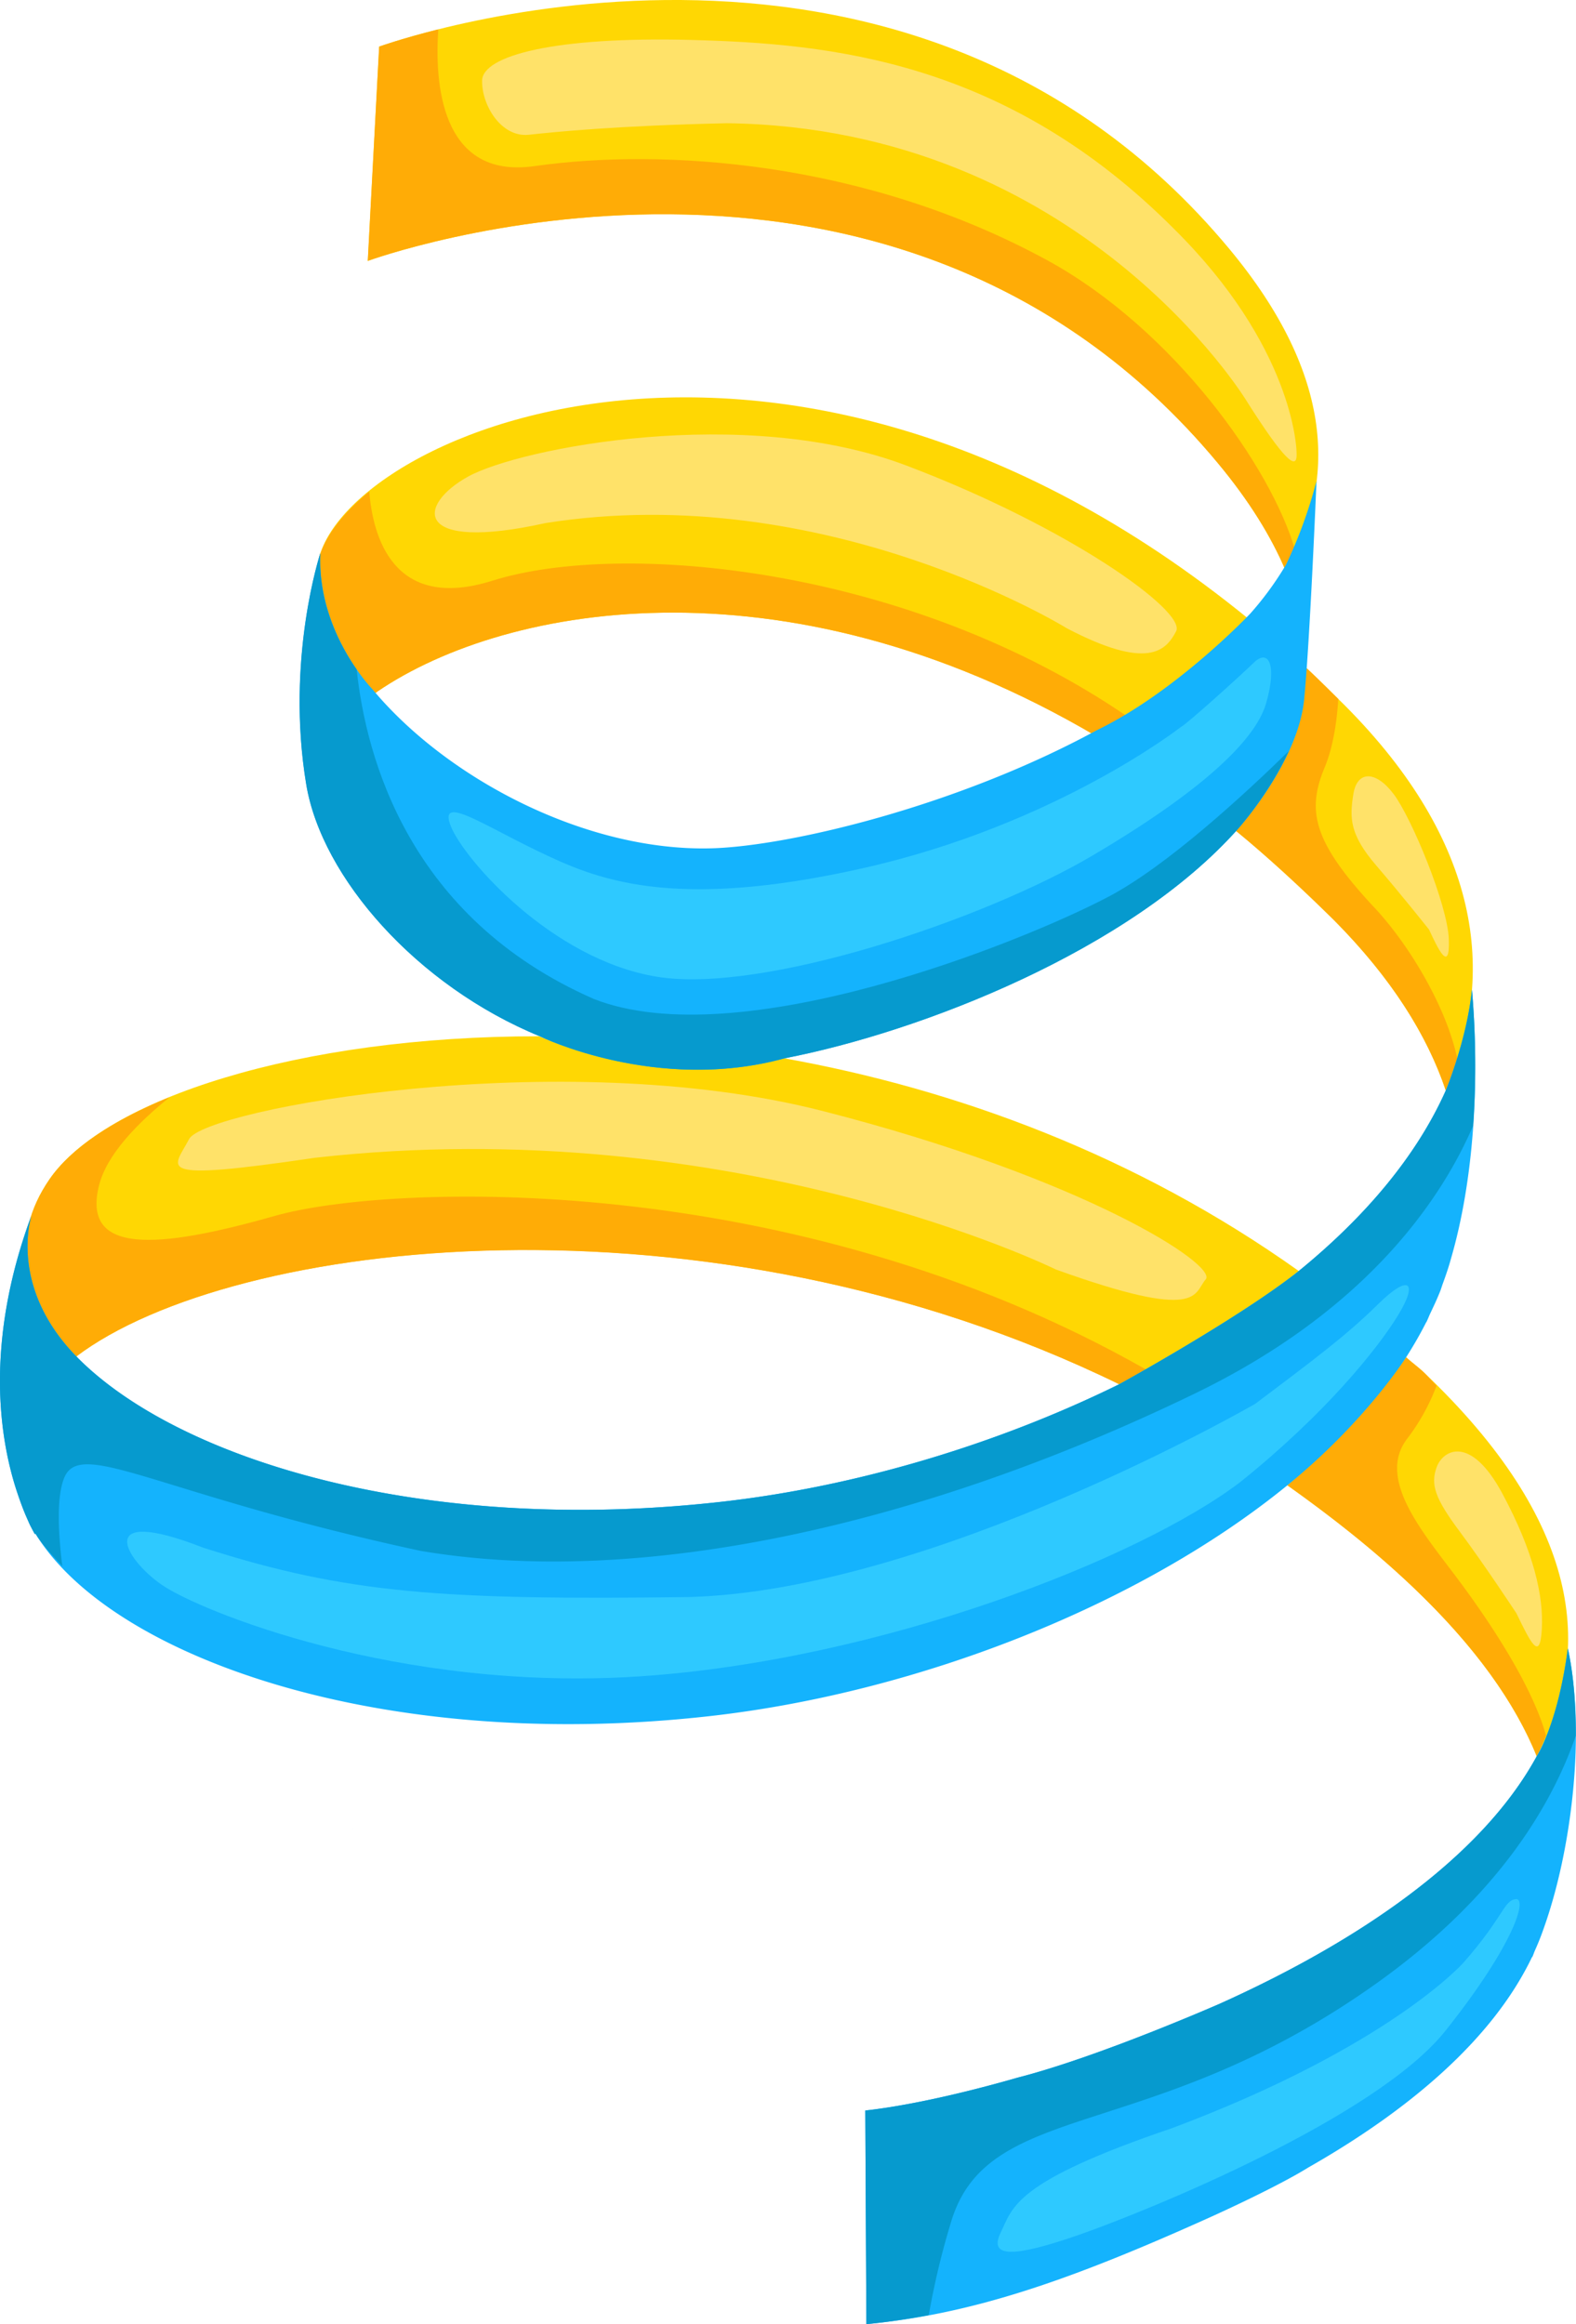<svg xmlns="http://www.w3.org/2000/svg" width="732.26" height="1080" viewBox="0 0 732.26 1080"><g id="Слой_2" data-name="Слой 2"><g id="pinata08_264549106"><g id="pinata08_264549106-2" data-name="pinata08_264549106"><path d="M661.69 637.85c-2.7-2.57-5.63-4.64-8.37-7.14-13.84 21.34-32.79 41.26-55.16 59.49 20.05 14.28 39.69 29.58 58.24 47.22 29.2 27.79 47.61 54 57.62 78.71C741 766.72 734.38 707 661.69 637.85z" fill="#ffd703"/><path d="M676.3 732.37c-15.93-21.14-36.62-45.57-22.4-63.92a96.9 96.9.0 0 0 13.57-24.52c-2.05-2-3.61-4-5.78-6.08-2.7-2.57-5.63-4.64-8.37-7.14-15 20.95-33.65 41-55.16 59.49 20.05 14.28 39.69 29.58 58.24 47.22 29.2 27.79 47.61 54 57.62 78.71 1.72-3.14 2.88-6.44 4.31-9.67C711.21 780.83 688.21 748.18 676.3 732.37z" fill="#ffac06"/><path d="M704.59 749.71s-14.87-22.63-26.34-38-13.68-21.8-10.73-29.92 15.77-15.19 30.48 12.17 19.22 47.7 18.38 63S711.34 763.63 704.59 749.71z" fill="#ffe269"/><path d="M520.06 643.23c30.75-15.13 59.13-32.83 83.39-52.6C528.17 537 444.28 506 363.64 491.65c-15.31 3-28.6 4.63-38.56 4.9-24.65.68-50.43-5.08-74.65-15C138.8 481.45 48.65 510.73 23 548c-19.13 27.75-12.48 56.9 12.44 82.34C108 575.45 327.54 549.23 520.06 643.23z" fill="#ffd703"/><path d="M532.4 636.36C367.48 542.53 179.92 550.19 127.75 565 72.32 580.77 38 582.92 46 550.9c3.63-14.55 18.14-29.22 32.85-41.07C52.38 520.57 32.86 533.65 23 548c-19.13 27.75-12.48 56.9 12.44 82.34 72.58-54.84 292.1-81.06 484.62 12.94C524.36 641.11 528.2 638.58 532.4 636.36z" fill="#ffac06"/><path d="M490.62 589.93S340.85 516.06 146.38 538c-77.06 11.4-65.71 5.15-58.53-8.67s172.4-44.21 294.08-13.13 184 71.7 178.28 78.31S558.29 614.28 490.62 589.93z" fill="#ffe269"/><path d="M573.91 385.8c14.78 12.07 31 27.07 45.85 41.73 26.63 26.81 43.31 53.37 52 79.23C696 452.39 687.54 390.87 625.05 328c-6-5.91-12.55-12.53-18.52-18C606.3 338.43 593.32 363.82 573.91 385.8z" fill="#ffd703"/><path d="M619.76 427.53c26.63 26.81 43.31 53.37 52 79.23A152.74 152.74.0 0 0 677.12 492c-5.19-24.46-22.62-53.25-38.52-70.24-28.81-30.81-31.44-45.14-23.1-65.19 4.06-9.74 5.69-21.85 6.31-31.76-5.07-5-10.36-10.33-15.28-14.85-.23 28.48-13.21 53.87-32.61 75.85C588.69 397.86 604.94 412.87 619.76 427.53z" fill="#ffac06"/><path d="M664 432s-12.22-15.46-24.58-29.85-12.38-22-10.61-33.11 10.48-11 18.75.0 25.06 51.29 25.61 67.5S668 440.64 664 432z" fill="#ffe269"/><path d="M509.39 342.07C536.94 327.07 562 309 580.62 288 356.18 104.67 143.56 209.33 147.35 267.7c1.21 18.54 10.71 37.68 25.49 55.41C230.37 281.9 362.52 255.6 509.39 342.07z" fill="#ffd703"/><path d="M524.31 333.31C422 263 288.62 251 228.76 269.85c-46.21 14.53-55.54-20.74-57.19-41.42-16 13.11-25 27.15-24.22 39.27 1.21 18.54 10.71 37.68 25.49 55.41 57.53-41.21 189.68-67.51 336.55 19C514.49 339.3 519.41 336.3 524.31 333.31z" fill="#ffac06"/><path d="M495.77 292s-112.33-69.6-242.31-48.93c-61.83 13.68-59.88-8.43-35.92-21.63s128-33.74 203.68-5.07 130 67.74 125.25 76.95S533.15 311.53 495.77 292z" fill="#ffe269"/><path d="M571.19 115.67c-152.19-183.1-395-94-395-94l-5.29 99.58s242.84-89.11 395 94c14.47 17.41 24.71 34 31.42 49.85C621.12 224.44 620.17 174.59 571.19 115.67z" fill="#ffd703"/><path d="M597.32 265.09c1.73-3 3-6.09 4.5-9.15C590.91 217.36 545.2 153 486.69 121c-85.34-46.57-179.47-52.22-238.37-43.8-44.19 6.31-46.34-40-44.66-63.55-17.16 4.31-27.5 8-27.5 8l-5.29 99.58s242.84-89.11 395 94C580.37 232.65 590.61 249.26 597.32 265.09z" fill="#ffac06"/><path d="M579 186s-77-126.56-241.25-128.74c-51.63 1.16-79.36 4-92.06 5.36S223.78 49 224 37.43s33.72-20.56 97.45-18.86S467.53 27.8 546 106.88c53.83 53.52 56.85 100.18 56.42 105.35S597.33 215 579 186z" fill="#ffe269"/><path d="M603.45 590.63c-24.26 19.77-52.64 37.47-83.39 52.6" fill="none"/><path d="M598.16 690.2c22.37-18.23 41.32-38.15 55.16-59.49" fill="none"/><path d="M250.43 481.55c24.22 9.92 50 15.68 74.65 15 10-.27 23.25-1.94 38.56-4.9" fill="none"/><path d="M566.89 931.05a712.66 712.66.0 0 1-94 34.39c34.27 17.21 65.18 38.88 88.72 65.19 15.81-7.13 31.44-15 46.45-23.51C601 978.51 586.65 953.13 566.89 931.05z" fill="none"/><path d="M364.57 491.75c63.11-12.22 160.69-50.06 211-107 0 0 27.45-30.5 30.37-59.62 2.68-26.89 5.75-101.6 5.75-101.6a221.4 221.4.0 0 1-14.13 38.79 146.26 146.26.0 0 1-16.69 22.86s-34.25 36.26-71.23 54.12c-65 35.41-143.2 53.92-179 54.9-58.19 1.61-122.75-32.12-157.54-73.86.0.0-25.81-26.36-24.24-63.27.0.0-16.21 49.15-6.53 107.43 7.18 43.21 51.43 93.64 108.65 117.07C250.92 481.58 305.1 508.09 364.57 491.75z" fill="#14b3fd"/><path d="M598.82 349c-20.67 20.23-56.59 53.37-83.81 67.71-40.52 21.34-171.8 74-239.16 47.47-86-37.72-105.84-112.46-110.12-153.06-7.5-10.74-17.94-30.09-16.93-54 0 0-16.21 49.15-6.53 107.43 7.18 43.21 51.43 93.64 108.65 117.07.0.0 54.18 26.51 113.65 10.17 63.11-12.22 160.69-50.06 211-107C575.53 384.76 589.77 368.8 598.82 349z" fill="#069ace"/><path d="M548.64 337.85S490.79 383.21 401 403.43s-124.56 4.85-151-7.88S203.47 368.94 209.49 384s46.55 61.8 95.71 69.88 152-26.58 202.15-56.16 75.84-53.3 80.93-70.9 1.29-25.7-5.78-18.84S550.8 337 548.64 337.85z" fill="#2ec9ff"/><path d="M653.32 630.71a182.93 182.93.0 0 0 9.38-16.36s0 .08.0.12c.69-1.33 1.25-2.89 1.91-4.27 1.63-3.43 3.24-6.86 4.61-10.35.39-1 .71-2.14 1.09-3.18 1.46-4 2.83-7.95 3.92-12 10.41-35.85 13.44-81.35 9.68-124.83-2.4 23.48-12.17 46.91-12.17 46.91-13.63 30.58-37.62 58.86-68.31 83.87-27.06 21.57-83.39 52.6-83.39 52.6-57.39 28.25-122.79 47.59-184.34 54.58C197.78 713.48 82.88 678.73 35.44 630.29 7 601.08 12.66 571.93 14.52 565.06-7.5 624.79.0 669.41 7.91 693.3c0 .1.09.21.11.32 1.56 4.67 3 8.47 4.32 11.45.69 1.52 1.27 3 2.09 4.54 1.07 2.09 1.81 3.38 1.81 3.38l.15-.45c34.67 57.07 160.09 102.32 314 84.85C425 786.65 528.61 746.88 598.16 690.2 634.57 660.52 653.32 630.71 653.32 630.71z" fill="#14b3fd"/><path d="M671.76 506.76c-13.63 30.58-37.62 58.86-68.31 83.87-27.06 21.57-83.39 52.6-83.39 52.6-57.39 28.25-122.79 47.59-184.34 54.58C197.78 713.48 82.88 678.73 35.44 630.29 7 601.08 12.66 571.93 14.52 565.06-7.5 624.79.0 669.41 7.91 693.3c0 .1.09.21.11.32 1.56 4.67 3 8.47 4.32 11.45.69 1.52 1.27 3 2.09 4.54 1.07 2.09 1.81 3.38 1.81 3.38l.15-.45c3.17 5.23 7.9 10.21 12.56 15.21-1.9-15.22-2.8-32.4 1-41.28 7.78-18.1 43.82 7.91 165.3 34.17C297.06 738 428.51 709 555.37 647.46c80.94-39.26 115-91.57 129.1-124.38a411.11 411.11.0 0 0-.54-63.23C681.53 483.33 671.76 506.76 671.76 506.76z" fill="#069ace"/><path d="M583.29 652.29S433.13 739.15 320 742.13c-113.61 1.45-158.57-1.39-225.74-23-50.86-19.81-36.52 5.33-19 17.38S185.13 786.39 297 779s232.3-54.54 279.2-90.25c39.33-31.53 63.64-61.7 73.26-77.36s5.39-19.73-9.29-5.23S610.12 632.07 583.29 652.29z" fill="#2ec9ff"/><path d="M163.53 850.75c.29-.62.48-1.2.78-1.82C164.31 848.93 164 849.58 163.53 850.75z" fill="#069ace"/><path d="M714 816.13c-26.56 48.67-85.73 87.27-147.13 114.92.0.0-56.18 24.72-94 34.39-29.27 8.42-54.08 13.45-70.83 15.29l.5 99.27c49.54-4.67 94.58-20.35 159.05-49.37.0.0 30.85-13.81 46.45-23.51 45.83-26.13 85.31-58.93 103.87-97.87a2.85 2.85.0 0 1 0 .29c.44-.94.8-2.08 1.22-3.06 1.42-3.16 2.72-6.36 3.85-9.6 13.52-37.37 19.83-92.45 11.47-130.87C723.82 801.3 714 816.13 714 816.13z" fill="#14b3fd"/><path d="M728.49 766C723.82 801.3 714 816.13 714 816.13c-26.56 48.67-85.73 87.27-147.13 114.92.0.0-56.18 24.72-94 34.39-29.27 8.42-54.08 13.45-70.83 15.29l.5 99.27c9.77-.92 19.36-2.4 29-4.19A361.46 361.46.0 0 1 442 1032.18c17.51-57.49 92.83-35.27 198.86-111.48 56-40.26 80.51-82.81 91.3-114.11C732.17 792.14 731.15 778.2 728.49 766z" fill="#069ace"/><path d="M680 912S645.63 951 544.74 988.87c-73.68 25-74 36.69-79.77 48.52s5.75 11.8 36.67 1 137.59-54 170-94.76 38.14-61.92 32.54-61.12S698.7 890.71 680 912z" fill="#2ec9ff"/></g></g></g></svg>
